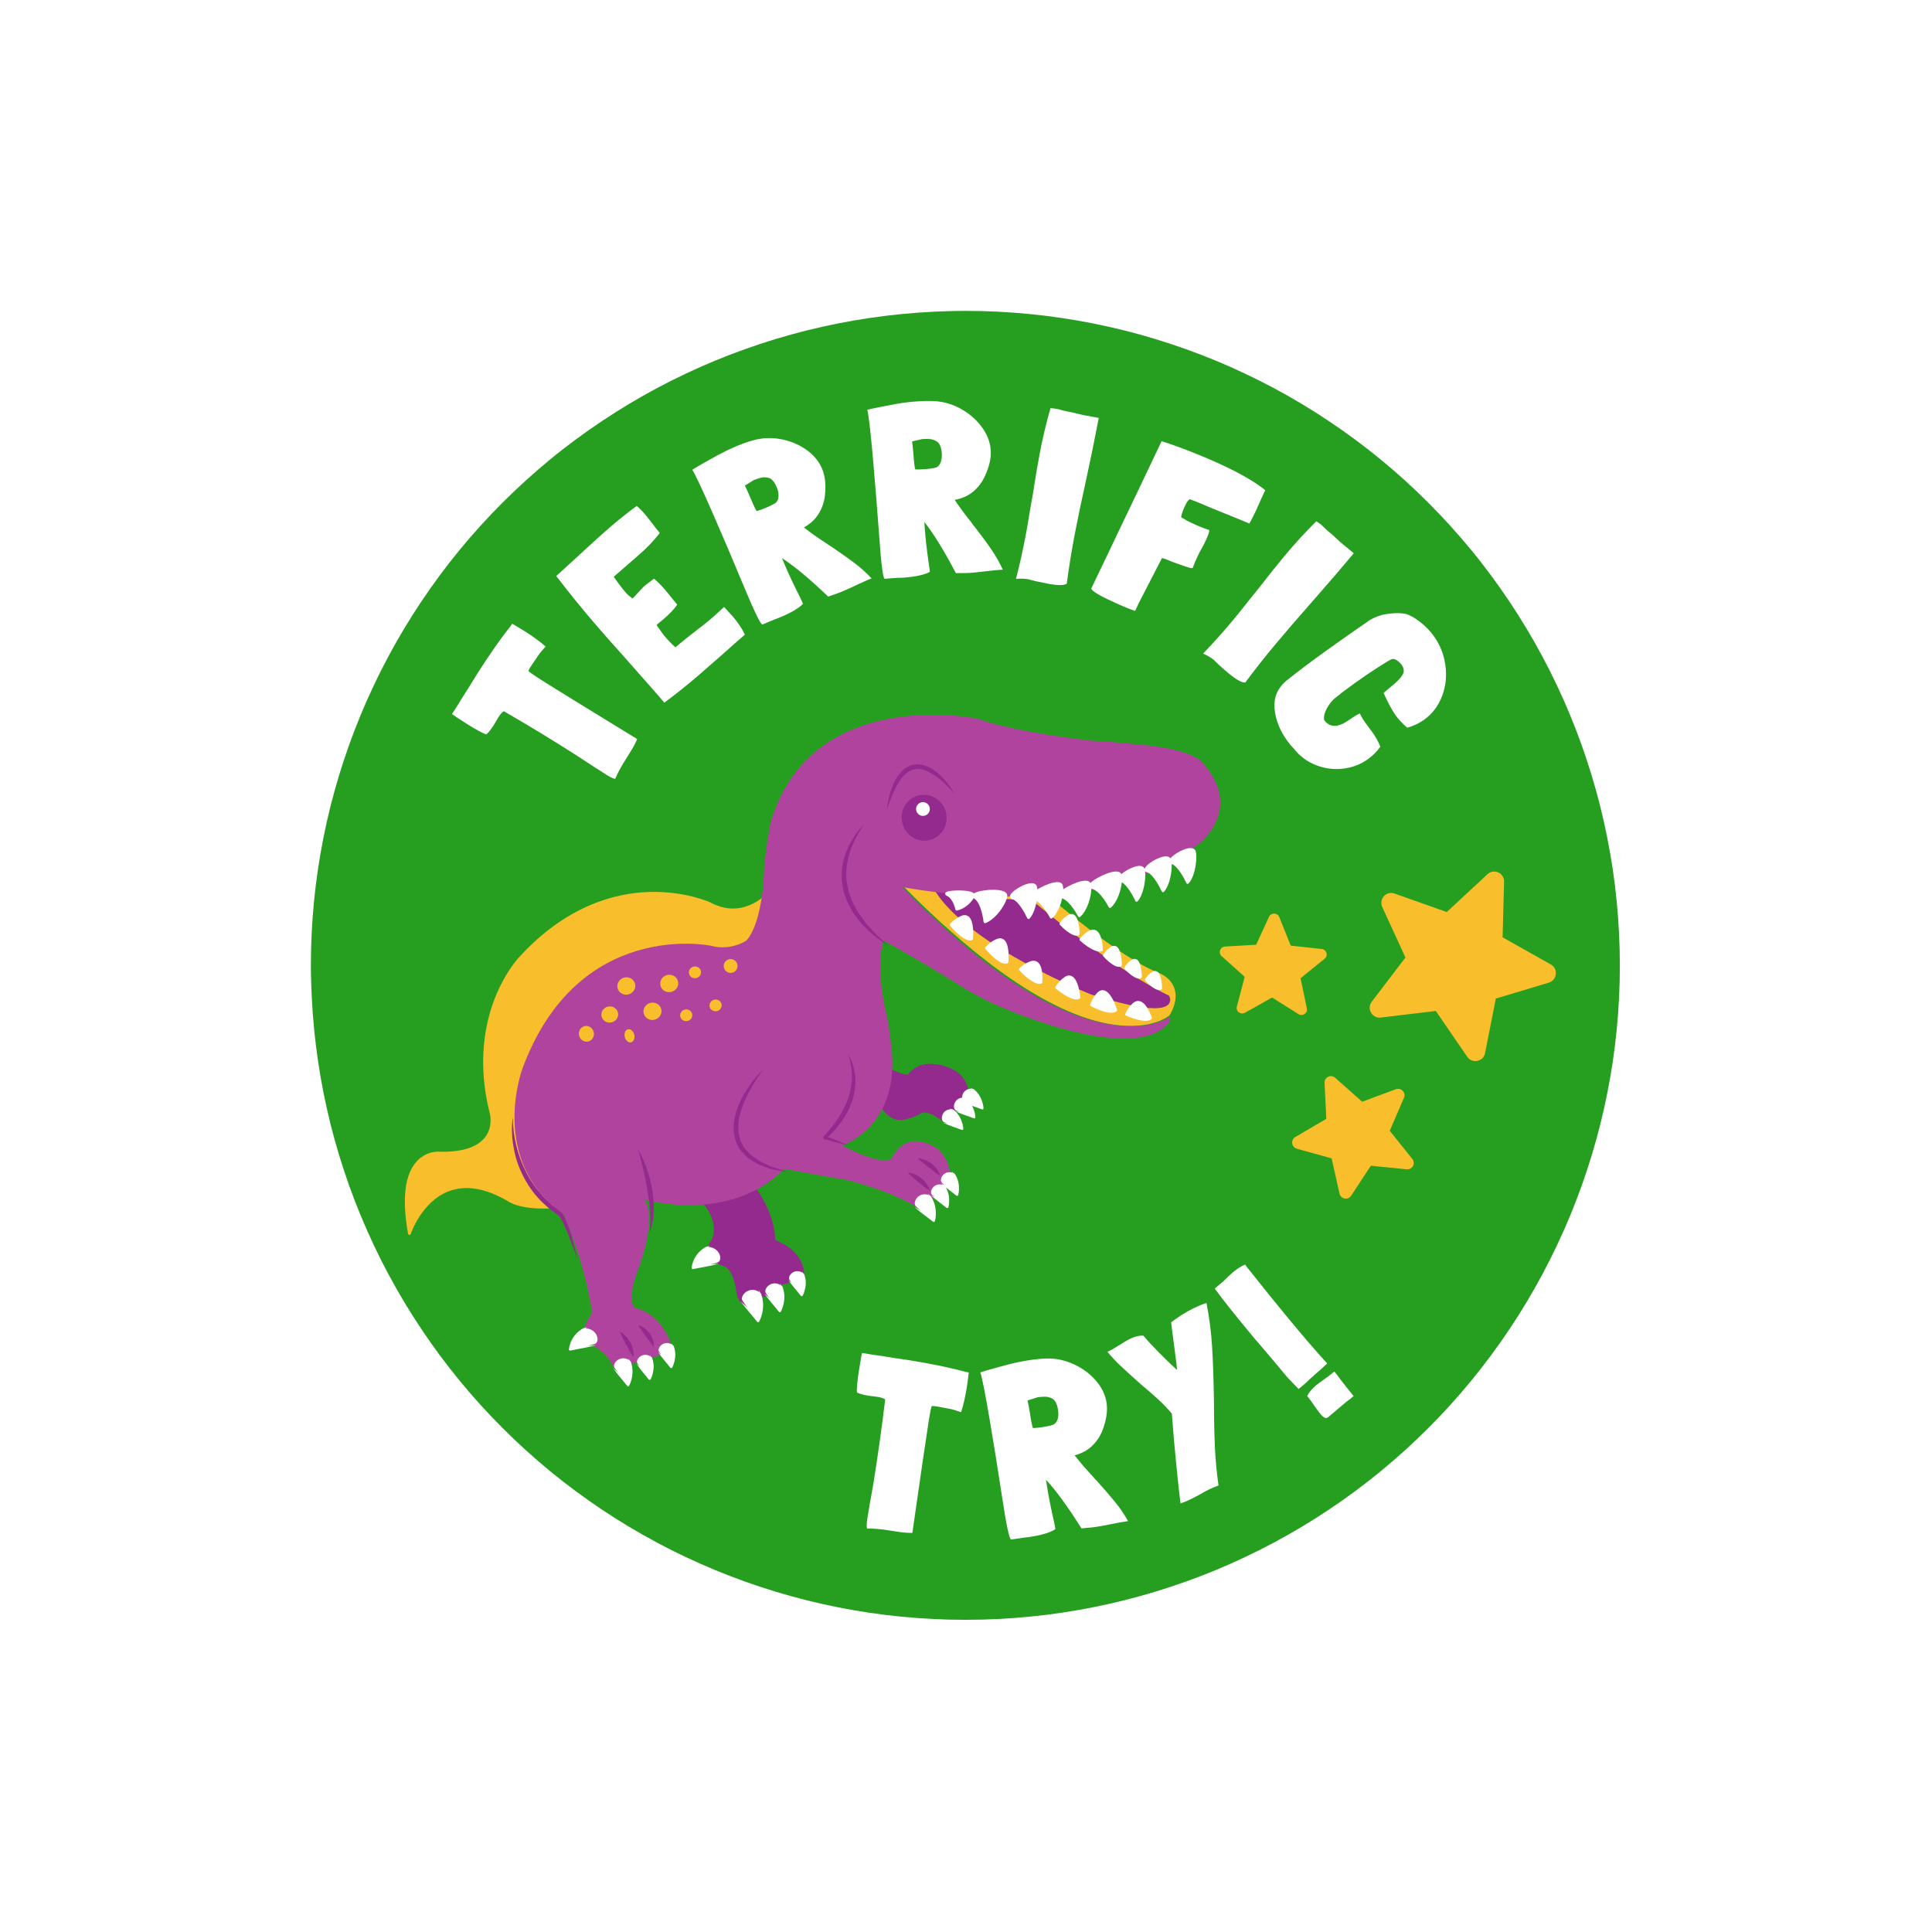 <svg xmlns="http://www.w3.org/2000/svg" xmlns:xlink="http://www.w3.org/1999/xlink" width="400" zoomAndPan="magnify" viewBox="0 0 300 300" height="400" preserveAspectRatio="xMidYMid meet" version="1.0"><defs><clipPath id="972838c22a"><path d="M 48.273 48.273 L 251.523 48.273 L 251.523 251.523 L 48.273 251.523 Z M 48.273 48.273 " clip-rule="nonzero"/></clipPath></defs><rect x="-30" width="360" fill="#ffffff" y="-30" height="360" fill-opacity="1"/><rect x="-30" width="360" fill="#ffffff" y="-30" height="360" fill-opacity="1"/><g clip-path="url(#972838c22a)"><path fill="#269f20" d="M 251.531 149.902 C 251.531 151.566 251.492 153.23 251.41 154.891 C 251.328 156.551 251.207 158.211 251.043 159.867 C 250.883 161.523 250.68 163.172 250.438 164.812 C 250.191 166.461 249.91 168.102 249.582 169.73 C 249.258 171.359 248.895 172.984 248.492 174.594 C 248.086 176.211 247.645 177.809 247.16 179.398 C 246.68 180.992 246.156 182.57 245.594 184.137 C 245.035 185.703 244.434 187.254 243.801 188.793 C 243.164 190.324 242.488 191.848 241.777 193.352 C 241.07 194.855 240.32 196.34 239.539 197.805 C 238.754 199.273 237.938 200.719 237.078 202.148 C 236.227 203.574 235.336 204.98 234.41 206.359 C 233.484 207.746 232.527 209.105 231.539 210.438 C 230.551 211.773 229.527 213.086 228.473 214.371 C 227.418 215.66 226.328 216.918 225.211 218.152 C 224.098 219.383 222.949 220.586 221.77 221.762 C 220.594 222.941 219.387 224.086 218.16 225.203 C 216.926 226.32 215.668 227.402 214.379 228.465 C 213.094 229.523 211.781 230.543 210.449 231.531 C 209.113 232.523 207.754 233.48 206.367 234.402 C 204.988 235.328 203.582 236.215 202.156 237.07 C 200.73 237.922 199.281 238.746 197.812 239.531 C 196.348 240.312 194.863 241.062 193.359 241.77 C 191.855 242.48 190.336 243.16 188.801 243.793 C 187.262 244.43 185.711 245.027 184.145 245.586 C 182.578 246.145 181 246.664 179.406 247.152 C 177.816 247.637 176.215 248.078 174.602 248.484 C 172.988 248.887 171.363 249.25 169.738 249.574 C 168.105 249.898 166.469 250.184 164.82 250.43 C 163.18 250.672 161.527 250.875 159.875 251.035 C 158.219 251.199 156.562 251.32 154.898 251.402 C 153.234 251.484 151.574 251.523 149.91 251.523 C 148.25 251.523 146.586 251.484 144.926 251.402 C 143.266 251.32 141.605 251.199 139.953 251.035 C 138.297 250.875 136.648 250.672 135.004 250.43 C 133.355 250.184 131.715 249.898 130.09 249.574 C 128.457 249.25 126.836 248.887 125.223 248.484 C 123.609 248.078 122.008 247.637 120.418 247.152 C 118.828 246.668 117.246 246.145 115.68 245.586 C 114.113 245.027 112.566 244.426 111.027 243.793 C 109.492 243.156 107.969 242.48 106.465 241.77 C 104.957 241.062 103.477 240.312 102.012 239.531 C 100.543 238.746 99.098 237.926 97.668 237.07 C 96.246 236.219 94.836 235.328 93.453 234.402 C 92.074 233.477 90.711 232.52 89.375 231.531 C 88.039 230.543 86.727 229.52 85.441 228.465 C 84.156 227.406 82.898 226.32 81.668 225.203 C 80.434 224.09 79.23 222.941 78.055 221.762 C 76.879 220.586 75.734 219.379 74.613 218.152 C 73.496 216.918 72.414 215.66 71.355 214.371 C 70.297 213.086 69.277 211.773 68.285 210.438 C 67.297 209.105 66.34 207.746 65.418 206.359 C 64.492 204.98 63.602 203.574 62.746 202.148 C 61.895 200.723 61.07 199.273 60.285 197.805 C 59.504 196.34 58.754 194.855 58.047 193.352 C 57.336 191.848 56.66 190.328 56.027 188.793 C 55.387 187.254 54.793 185.703 54.23 184.137 C 53.672 182.57 53.152 180.992 52.664 179.398 C 52.184 177.809 51.738 176.207 51.332 174.594 C 50.934 172.98 50.566 171.355 50.242 169.73 C 49.918 168.098 49.633 166.461 49.391 164.812 C 49.145 163.172 48.945 161.52 48.781 159.867 C 48.617 158.211 48.496 156.555 48.414 154.891 C 48.336 153.227 48.273 151.566 48.273 149.902 C 48.273 148.242 48.312 146.578 48.395 144.918 C 48.477 143.258 48.598 141.598 48.762 139.941 C 48.922 138.289 49.125 136.641 49.371 134.996 C 49.613 133.348 49.898 131.707 50.223 130.082 C 50.547 128.449 50.91 126.824 51.312 125.215 C 51.719 123.598 52.16 122 52.645 120.41 C 53.129 118.82 53.652 117.238 54.211 115.672 C 54.77 114.105 55.371 112.555 56.004 111.02 C 56.641 109.484 57.316 107.961 58.027 106.457 C 58.738 104.949 59.484 103.469 60.266 102.004 C 61.051 100.535 61.871 99.09 62.727 97.66 C 63.578 96.238 64.473 94.828 65.398 93.445 C 66.32 92.066 67.281 90.703 68.266 89.367 C 69.258 88.031 70.277 86.719 71.336 85.434 C 72.391 84.148 73.473 82.891 74.594 81.66 C 75.711 80.426 76.859 79.223 78.035 78.047 C 79.211 76.871 80.418 75.727 81.648 74.605 C 82.879 73.488 84.141 72.406 85.422 71.348 C 86.703 70.285 88.02 69.27 89.355 68.277 C 90.688 67.289 92.055 66.328 93.434 65.41 C 94.816 64.484 96.223 63.594 97.648 62.738 C 99.074 61.887 100.523 61.062 101.992 60.277 C 103.457 59.496 104.941 58.746 106.445 58.039 C 107.949 57.328 109.469 56.652 111.008 56.016 C 112.543 55.379 114.094 54.785 115.66 54.223 C 117.227 53.664 118.805 53.145 120.398 52.656 C 121.988 52.176 123.59 51.73 125.203 51.324 C 126.816 50.926 128.441 50.559 130.07 50.234 C 131.699 49.91 133.336 49.625 134.984 49.383 C 136.629 49.137 138.277 48.934 139.93 48.773 C 141.586 48.609 143.242 48.488 144.906 48.406 C 146.57 48.328 148.238 48.273 149.902 48.273 C 151.566 48.273 153.23 48.312 154.891 48.395 C 156.551 48.477 158.211 48.598 159.867 48.762 C 161.523 48.922 163.172 49.125 164.812 49.371 C 166.461 49.613 168.102 49.898 169.73 50.223 C 171.359 50.547 172.984 50.91 174.594 51.312 C 176.211 51.719 177.809 52.16 179.398 52.645 C 180.992 53.129 182.57 53.652 184.137 54.211 C 185.703 54.77 187.254 55.371 188.793 56.004 C 190.324 56.641 191.848 57.316 193.352 58.027 C 194.855 58.738 196.34 59.484 197.805 60.266 C 199.273 61.051 200.719 61.871 202.148 62.727 C 203.574 63.578 204.98 64.473 206.359 65.398 C 207.746 66.32 209.105 67.281 210.438 68.266 C 211.773 69.258 213.086 70.277 214.371 71.336 C 215.66 72.391 216.918 73.473 218.152 74.594 C 219.383 75.711 220.586 76.859 221.762 78.035 C 222.941 79.211 224.086 80.418 225.203 81.648 C 226.32 82.879 227.402 84.141 228.465 85.422 C 229.523 86.703 230.543 88.02 231.531 89.355 C 232.523 90.688 233.48 92.055 234.402 93.434 C 235.328 94.816 236.215 96.223 237.07 97.648 C 237.922 99.074 238.746 100.523 239.531 101.992 C 240.312 103.457 241.062 104.941 241.77 106.445 C 242.48 107.945 243.16 109.469 243.793 111.008 C 244.43 112.543 245.027 114.094 245.586 115.66 C 246.145 117.227 246.664 118.805 247.152 120.398 C 247.637 121.988 248.078 123.59 248.484 125.203 C 248.887 126.816 249.25 128.441 249.574 130.07 C 249.898 131.699 250.184 133.336 250.43 134.984 C 250.672 136.629 250.875 138.277 251.035 139.93 C 251.199 141.586 251.32 143.242 251.402 144.906 C 251.484 146.57 251.531 148.238 251.531 149.902 Z M 251.531 149.902 " fill-opacity="1" fill-rule="nonzero"/></g><path fill="#f9be2b" d="M 201.621 157.469 L 197.535 154.895 L 193.32 157.258 C 192.656 157.629 191.859 157.031 192.055 156.305 L 193.277 151.68 L 189.688 148.457 C 189.125 147.949 189.457 147.023 190.215 146.98 L 195.055 146.699 L 197.055 142.359 C 197.367 141.676 198.367 141.699 198.645 142.398 L 200.422 146.836 L 205.242 147.363 C 206 147.449 206.285 148.391 205.695 148.867 L 201.949 151.902 L 202.93 156.582 C 203.086 157.316 202.262 157.875 201.621 157.469 Z M 120.887 136.758 C 120.824 136.766 120.762 136.801 120.73 136.859 C 120.691 136.926 116.516 143.508 110.238 140.098 C 110.203 140.082 106.312 138.324 100.738 138.504 C 95.602 138.672 87.938 140.57 80.59 148.656 C 80.508 148.746 78.445 150.918 76.836 155.012 C 75.359 158.785 74.023 164.965 76.074 172.965 C 76.078 172.984 76.59 174.957 75.324 176.59 C 74.137 178.121 71.832 178.883 68.48 178.844 C 68.395 178.832 66.398 178.574 64.793 180.242 C 62.859 182.254 62.379 186.062 63.363 191.574 C 63.379 191.672 63.461 191.746 63.562 191.754 C 63.566 191.754 63.57 191.754 63.578 191.754 C 63.672 191.754 63.754 191.691 63.781 191.605 C 63.797 191.555 65.465 186.574 69.684 184.977 C 72.328 183.973 75.418 184.496 78.848 186.512 C 78.961 186.598 81.77 188.633 89.918 187.098 C 89.938 187.094 89.961 187.086 89.98 187.078 C 90.316 186.898 123.488 168.828 126.145 150.703 C 126.891 145.609 125.184 140.934 121.062 136.812 C 121.02 136.773 120.953 136.75 120.887 136.758 Z M 215.797 175.586 L 218.008 170.473 C 218.359 169.664 217.562 168.832 216.738 169.137 L 211.52 171.078 L 207.332 167.359 C 206.672 166.77 205.633 167.266 205.68 168.141 L 205.949 173.734 L 201.137 176.551 C 200.379 176.992 200.531 178.137 201.387 178.375 L 206.777 179.871 L 207.996 185.332 C 208.191 186.199 209.32 186.406 209.801 185.676 L 212.863 181.012 L 218.434 181.57 C 219.312 181.66 219.859 180.648 219.305 179.961 Z M 240.812 149.762 L 233.324 145.543 L 233.551 136.914 C 233.59 135.555 231.973 134.82 230.98 135.746 L 224.652 141.621 L 216.539 138.746 C 215.262 138.293 214.066 139.605 214.637 140.844 L 218.238 148.684 L 213.004 155.539 C 212.18 156.625 213.059 158.164 214.402 158.008 L 222.949 156.98 L 227.832 164.098 C 228.602 165.219 230.34 164.859 230.602 163.523 L 232.27 155.059 L 240.5 152.586 C 241.797 152.191 241.992 150.426 240.812 149.762 Z M 180.078 151.133 C 173.723 148.723 162.629 138.996 162.52 138.898 C 162.488 138.871 162.449 138.852 162.402 138.848 C 155.176 137.996 140.762 137.43 140.621 137.426 C 140.527 137.418 140.449 137.477 140.414 137.559 C 140.379 137.637 140.395 137.73 140.457 137.797 C 148.844 146.312 161.117 156.891 171.992 158.953 C 173.328 159.203 174.512 159.305 175.551 159.305 C 179.637 159.305 181.508 157.742 181.602 157.664 C 181.621 157.645 181.637 157.625 181.648 157.605 C 182.547 156.016 182.777 154.598 182.336 153.398 C 181.742 151.773 180.145 151.156 180.078 151.133 Z M 180.078 151.133 " fill-opacity="1" fill-rule="nonzero"/><path fill="#952a8e" d="M 150.477 170.184 C 150.477 170.211 150.473 170.238 150.461 170.266 C 150.379 170.496 150.098 170.863 149.586 170.91 C 149.598 170.996 149.602 171.09 149.582 171.195 C 149.5 171.645 149.074 172.074 148.316 172.477 C 148.43 172.785 148.582 173.375 148.273 173.785 C 148.082 174.047 147.75 174.176 147.293 174.176 C 147.125 174.176 146.941 174.16 146.738 174.125 C 146.375 174.062 146.039 173.844 145.648 173.59 C 145.148 173.262 144.586 172.898 143.848 172.789 C 143.312 172.711 143.227 172.762 142.945 172.93 C 142.609 173.133 142.043 173.469 140.414 173.855 C 139.73 174.02 137.988 174.109 136.551 171.484 C 136.539 171.465 134.656 168.32 137.688 165.879 C 137.75 165.824 137.84 165.816 137.914 165.848 C 138.543 166.145 140.25 166.875 140.945 166.879 C 141.223 166.504 142.352 165.164 144.383 165.188 C 144.43 165.188 150.336 165.125 150.477 170.184 Z M 120.379 192.574 C 120.293 187.246 115.934 182.637 115.887 182.59 C 115.844 182.547 115.781 182.52 115.723 182.523 C 111.668 182.695 108.586 185.656 108.457 185.785 C 108.418 185.824 108.391 185.883 108.391 185.938 C 108.391 185.996 108.418 186.051 108.457 186.094 C 112.113 189.699 110.504 192.512 110.445 192.609 C 109.867 193.359 109.684 194.07 109.906 194.723 C 110.352 196.051 112.328 196.598 112.398 196.613 C 114 197.168 114.348 200.688 114.352 200.715 C 114.43 201.965 115.566 202.637 115.617 202.664 C 115.648 202.684 115.684 202.691 115.727 202.691 C 115.75 202.691 115.773 202.688 115.801 202.68 C 115.859 202.66 115.906 202.609 115.93 202.551 C 116.504 200.992 117.828 201.266 117.848 201.266 C 118.668 201.629 119.289 201.164 119.488 200.891 C 120.879 199.363 122.324 199.277 122.336 199.273 C 122.422 199.27 122.496 199.219 122.527 199.141 C 122.934 198.125 124.629 198.328 124.648 198.332 C 124.707 198.34 124.77 198.32 124.816 198.281 C 124.863 198.238 124.891 198.18 124.891 198.117 C 124.891 194.344 121.188 192.855 120.379 192.574 Z M 181.555 154.66 L 181.523 154.602 L 181.465 154.574 C 172.246 150.137 160.117 139.668 159.996 139.562 L 159.922 139.496 L 159.824 139.512 C 156.215 140.152 145.695 138.352 145.59 138.332 L 145.125 138.25 L 145.387 138.645 C 151.039 147.156 169.25 154.352 169.449 154.43 C 173.949 155.844 177.23 156.555 179.262 156.555 C 180.391 156.555 181.133 156.336 181.484 155.898 C 181.938 155.348 181.57 154.688 181.555 154.66 Z M 181.555 154.66 " fill-opacity="1" fill-rule="nonzero"/><path fill="#b0439d" d="M 104.301 209.031 C 104.301 209.031 103.113 204.219 98.672 203.098 C 98.672 203.098 97.219 202.559 98.793 197.895 C 98.793 197.895 102.234 189.668 100.082 186.27 C 100.082 186.27 113.266 190.141 121.797 181.496 C 121.797 181.496 128.148 182.691 131.402 183.195 C 131.402 183.195 139.098 185.078 142.777 187.773 C 142.777 187.773 143.902 187.188 145.801 185.031 C 146.34 184.402 147.52 182.188 147.52 182.188 C 147.52 182.188 147.266 177.527 142.23 177.203 C 142.23 177.203 139.914 176.973 138.539 179.738 C 138.539 179.738 137.816 181.523 130.777 177.863 C 130.777 177.863 139.215 175.184 138.531 163.863 C 138.531 163.863 138.199 159.793 137.605 157.293 C 137.605 157.293 135.848 150.504 137.188 146.023 C 137.188 146.023 146.223 151.109 149.941 153.602 C 149.941 153.602 153.609 155.656 154.684 156.043 C 154.684 156.043 176.289 165.836 181.668 158.605 C 181.668 158.605 181.938 157.453 181.215 158.121 C 181.215 158.121 168.125 166.852 140.148 137.746 C 140.148 137.746 170.859 143.969 186.43 130.793 C 186.43 130.793 193.172 125.363 186.605 118.32 C 186.605 118.32 185.152 116.32 176.961 115.617 C 176.961 115.617 172.07 115.113 169.539 115.023 C 169.539 115.023 157.43 113.684 151.789 111.594 C 151.789 111.594 126.043 106.219 119.652 127.691 C 119.652 127.691 118.934 131.375 118.652 134.766 C 118.652 134.766 118.617 142.859 115.938 146.016 C 115.938 146.016 113.594 147.719 110.355 146.852 C 110.355 146.852 89.758 142.547 81.121 165.945 C 81.121 165.945 75.746 180.23 87.477 188.531 C 87.477 188.531 90.504 194.781 91.965 203.852 C 91.965 203.852 89.527 207.191 90.973 208.32 C 90.973 208.32 94.676 209.953 95.215 212.434 C 95.215 212.438 103.691 210.789 104.301 209.031 M 104.301 209.031 C 104.301 209.031 103.113 204.219 98.672 203.098 C 98.672 203.098 97.219 202.559 98.793 197.895 C 98.793 197.895 102.234 189.668 100.082 186.27 C 100.082 186.27 113.266 190.141 121.797 181.496 C 121.797 181.496 128.148 182.691 131.402 183.195 C 131.402 183.195 139.098 185.078 142.777 187.773 C 142.777 187.773 143.902 187.188 145.801 185.031 C 146.34 184.402 147.52 182.188 147.52 182.188 C 147.52 182.188 147.266 177.527 142.23 177.203 C 142.23 177.203 139.914 176.973 138.539 179.738 C 138.539 179.738 137.816 181.523 130.777 177.863 C 130.777 177.863 139.215 175.184 138.531 163.863 C 138.531 163.863 138.199 159.793 137.605 157.293 C 137.605 157.293 135.848 150.504 137.188 146.023 C 137.188 146.023 146.223 151.109 149.941 153.602 C 149.941 153.602 153.609 155.656 154.684 156.043 C 154.684 156.043 176.289 165.836 181.668 158.605 C 181.668 158.605 181.938 157.453 181.215 158.121 C 181.215 158.121 168.125 166.852 140.148 137.746 C 140.148 137.746 170.859 143.969 186.43 130.793 C 186.43 130.793 193.172 125.363 186.605 118.32 C 186.605 118.32 185.152 116.32 176.961 115.617 C 176.961 115.617 172.07 115.113 169.539 115.023 C 169.539 115.023 157.43 113.684 151.789 111.594 C 151.789 111.594 126.043 106.219 119.652 127.691 C 119.652 127.691 118.934 131.375 118.652 134.766 C 118.652 134.766 118.617 142.859 115.938 146.016 C 115.938 146.016 113.594 147.719 110.355 146.852 C 110.355 146.852 89.758 142.547 81.121 165.945 C 81.121 165.945 75.746 180.23 87.477 188.531 C 87.477 188.531 90.504 194.781 91.965 203.852 C 91.965 203.852 89.527 207.191 90.973 208.32 C 90.973 208.32 94.676 209.953 95.215 212.434 C 95.215 212.438 103.691 210.789 104.301 209.031 Z M 104.301 209.031 " fill-opacity="1" fill-rule="nonzero"/><path fill="#952a8e" d="M 101.305 184.797 C 101.375 185.625 101.512 186.449 101.52 187.234 C 101.52 187.621 101.5 188 101.48 188.355 C 101.453 188.715 101.477 189.051 101.406 189.355 C 101.156 190.59 100.93 191.375 100.93 191.375 C 100.93 191.375 100.918 190.531 100.977 189.332 C 100.992 188.727 100.867 188.02 100.855 187.266 C 100.82 186.516 100.648 185.719 100.551 184.918 C 100.41 184.125 100.273 183.328 100.105 182.586 C 99.91 181.852 99.809 181.145 99.629 180.562 C 99.324 179.367 99.125 178.57 99.125 178.57 C 99.125 178.57 99.574 179.273 100.035 180.426 C 100.547 181.562 100.984 183.168 101.305 184.797 Z M 118.07 198.801 C 117.914 198.559 117.758 198.32 117.605 198.094 C 117.438 197.879 117.227 197.719 117.078 197.57 C 116.758 197.273 116.473 197.168 116.473 197.168 C 116.449 197.207 116.934 198.227 117.398 199.164 C 117.539 199.395 117.719 199.605 117.793 199.84 C 117.887 200.07 118.031 200.266 118.129 200.449 C 118.352 200.797 118.562 201.031 118.562 201.031 C 118.562 201.031 118.59 200.746 118.539 200.312 C 118.484 199.883 118.371 199.297 118.07 198.801 Z M 119.176 180.875 C 118.73 180.645 118.215 180.449 117.734 180.164 C 117.293 179.809 116.777 179.492 116.328 179.09 C 115.969 178.609 115.434 178.227 115.234 177.617 C 114.906 177.078 114.793 176.449 114.688 175.824 C 114.656 175.191 114.59 174.539 114.734 173.91 C 114.82 173.273 115 172.664 115.211 172.07 C 115.621 170.902 116.117 169.836 116.637 168.965 C 117.625 167.203 118.461 166.113 118.461 166.113 C 118.461 166.113 117.441 167.039 116.27 168.738 C 115.699 169.59 115.051 170.625 114.594 171.848 C 114.359 172.457 114.156 173.102 114.047 173.797 C 113.875 174.465 113.91 175.203 113.941 175.914 C 114.07 176.633 114.223 177.34 114.613 177.949 C 114.871 178.633 115.465 179.059 115.887 179.582 C 116.391 180.016 116.969 180.316 117.469 180.645 C 118.008 180.914 118.547 181.074 119.027 181.273 C 119.98 181.707 120.871 181.688 121.445 181.852 C 122.035 181.953 122.371 182.008 122.371 182.008 C 122.371 182.008 122.047 181.898 121.48 181.707 C 120.922 181.484 120.07 181.352 119.176 180.875 Z M 121.48 196.715 C 121.324 196.469 121.168 196.23 121.02 196.004 C 120.848 195.793 120.637 195.629 120.484 195.48 C 120.168 195.188 119.883 195.078 119.883 195.078 C 119.859 195.125 120.34 196.137 120.812 197.078 C 120.949 197.309 121.129 197.52 121.203 197.762 C 121.297 197.988 121.445 198.184 121.543 198.359 C 121.766 198.715 121.977 198.949 121.977 198.949 C 121.977 198.949 122.004 198.66 121.953 198.227 C 121.898 197.793 121.781 197.207 121.48 196.715 Z M 88.098 190.039 C 87.973 189.738 87.906 189.441 87.73 189.148 L 87.496 188.707 C 87.438 188.582 87.355 188.395 87.066 188.211 L 87.141 188.242 C 86.586 187.793 85.984 187.391 85.469 186.898 C 84.953 186.406 84.426 185.926 83.984 185.363 C 83.039 184.297 82.238 183.105 81.609 181.824 C 80.336 179.27 79.652 176.406 79.625 173.488 C 79.422 174.938 79.461 176.43 79.703 177.883 C 79.934 179.336 80.348 180.777 80.996 182.121 C 81.289 182.809 81.691 183.434 82.066 184.078 C 82.496 184.68 82.895 185.32 83.418 185.855 C 83.891 186.434 84.457 186.926 85.008 187.422 C 85.555 187.926 86.188 188.324 86.773 188.781 L 86.84 188.82 C 86.836 188.859 86.82 188.836 86.855 188.875 L 86.969 189.062 L 87.199 189.438 C 87.359 189.668 87.453 189.98 87.594 190.258 C 87.836 190.82 88.121 191.367 88.328 191.957 C 88.758 193.117 89.199 194.281 89.676 195.441 C 89.379 194.227 89.055 193.02 88.723 191.816 C 88.559 191.215 88.305 190.629 88.098 190.039 Z M 100.887 207.051 C 100.527 206.633 100.125 206.25 99.754 206.051 C 99.398 205.84 99.109 205.781 99.109 205.781 C 99.109 205.781 99.254 206.035 99.469 206.363 C 99.684 206.703 99.992 207.098 100.281 207.504 C 100.602 207.891 100.859 208.297 101.094 208.609 C 101.27 208.93 101.465 209.168 101.465 209.168 C 101.465 209.168 101.516 208.902 101.496 208.457 C 101.441 208.035 101.199 207.512 100.887 207.051 Z M 97.887 208.441 C 97.73 208.203 97.574 207.961 97.422 207.742 C 97.254 207.516 97.043 207.363 96.895 207.215 C 96.574 206.922 96.289 206.812 96.289 206.812 C 96.266 206.855 96.746 207.875 97.215 208.812 C 97.355 209.039 97.527 209.254 97.609 209.492 C 97.703 209.727 97.848 209.922 97.945 210.102 C 98.168 210.453 98.383 210.684 98.383 210.684 C 98.383 210.684 98.414 210.398 98.355 209.965 C 98.305 209.527 98.184 208.941 97.887 208.441 Z M 147.449 171.191 C 147.258 171.059 147.062 170.938 146.883 170.824 C 146.688 170.719 146.473 170.688 146.316 170.633 C 145.98 170.531 145.734 170.578 145.734 170.578 C 145.73 170.625 146.359 171.266 146.977 171.781 C 147.348 171.988 147.613 172.293 147.914 172.453 C 148.191 172.625 148.441 172.711 148.441 172.711 C 148.441 172.711 148.398 172.48 148.238 172.168 C 148.086 171.855 147.82 171.453 147.449 171.191 Z M 144.672 180.695 C 144.422 180.535 144.18 180.379 143.945 180.227 C 143.699 180.105 143.434 180.047 143.23 179.973 C 142.812 179.836 142.508 179.859 142.508 179.859 C 142.5 179.91 143.395 180.621 144.207 181.301 C 144.434 181.449 144.684 181.566 144.848 181.758 C 145.023 181.934 145.234 182.059 145.395 182.188 C 145.742 182.426 146.031 182.562 146.031 182.562 C 146.031 182.562 145.945 182.285 145.719 181.902 C 145.5 181.523 145.16 181.02 144.672 180.695 Z M 148.871 170.223 C 148.719 169.91 148.453 169.512 148.086 169.242 C 147.891 169.121 147.699 168.992 147.52 168.875 C 147.324 168.777 147.113 168.742 146.957 168.68 C 146.625 168.59 146.375 168.625 146.375 168.625 C 146.371 168.672 146.996 169.316 147.617 169.84 C 147.984 170.047 148.254 170.348 148.555 170.504 C 148.836 170.68 149.082 170.773 149.082 170.773 C 149.082 170.773 149.035 170.535 148.871 170.223 Z M 143.09 182.988 C 142.852 182.82 142.613 182.66 142.391 182.504 C 142.156 182.367 141.898 182.301 141.699 182.219 C 141.289 182.066 140.984 182.074 140.984 182.074 C 140.977 182.129 141.812 182.883 142.609 183.57 C 142.824 183.73 143.066 183.859 143.234 184.051 C 143.41 184.227 143.617 184.352 143.773 184.484 C 144.117 184.727 144.402 184.859 144.402 184.859 C 144.402 184.859 144.316 184.582 144.098 184.207 C 143.883 183.828 143.555 183.332 143.09 182.988 Z M 131.652 163.68 C 132.109 164.797 132.281 165.988 132.289 167.156 C 132.293 167.738 132.23 168.32 132.121 168.887 C 132.047 169.469 131.867 170.023 131.699 170.578 C 131.492 171.125 131.281 171.664 130.988 172.172 C 130.758 172.711 130.422 173.191 130.121 173.695 C 129.477 174.676 128.695 175.566 127.918 176.457 L 127.902 176.48 C 127.809 176.586 127.824 176.75 127.926 176.836 C 127.949 176.859 127.988 176.879 128.02 176.891 C 129.234 177.242 130.461 177.562 131.707 177.844 C 130.672 177.383 129.617 176.961 128.551 176.555 C 128.895 176.223 129.246 175.891 129.578 175.539 C 129.949 175.059 130.359 174.594 130.711 174.094 C 131.039 173.574 131.414 173.086 131.668 172.516 C 131.961 171.965 132.168 171.379 132.371 170.797 C 132.734 169.609 132.914 168.359 132.793 167.133 C 132.684 165.906 132.32 164.691 131.652 163.68 Z M 135.484 144.496 C 135.141 144.117 134.773 143.707 134.383 143.266 C 134.047 142.793 133.691 142.293 133.328 141.777 C 132.934 141.273 132.711 140.652 132.387 140.082 C 132.094 139.488 131.945 138.836 131.719 138.211 C 131.637 137.559 131.395 136.91 131.43 136.25 C 131.379 135.598 131.418 134.953 131.504 134.336 C 131.691 133.098 132.008 131.949 132.461 131.027 C 132.871 130.094 133.297 129.348 133.637 128.852 C 133.965 128.348 134.188 128.074 134.188 128.074 C 134.188 128.074 133.09 128.977 132.07 130.836 C 131.805 131.289 131.586 131.816 131.355 132.387 C 131.16 132.957 130.945 133.574 130.855 134.234 C 130.742 134.895 130.684 135.582 130.719 136.281 C 130.672 136.992 130.902 137.688 130.98 138.402 C 131.23 139.066 131.414 139.766 131.742 140.383 C 132.094 140.98 132.359 141.633 132.777 142.148 C 133.172 142.676 133.559 143.184 133.965 143.633 C 134.398 144.047 134.809 144.441 135.191 144.805 C 135.922 145.555 136.723 145.961 137.184 146.348 C 137.68 146.695 137.965 146.891 137.965 146.891 C 137.965 146.891 137.715 146.652 137.277 146.234 C 136.848 145.801 136.152 145.281 135.484 144.496 Z M 143.543 130.551 C 143.797 130.551 144.062 130.523 144.324 130.461 C 145.211 130.25 145.969 129.703 146.457 128.914 C 146.961 128.098 147.113 127.125 146.891 126.18 C 146.434 124.266 144.543 123.062 142.672 123.504 C 141.781 123.715 141.023 124.262 140.539 125.047 C 140.035 125.863 139.883 126.84 140.105 127.785 C 140.496 129.43 141.949 130.551 143.543 130.551 Z M 140.68 120.125 C 140.828 119.938 141.035 119.848 141.234 119.754 C 141.434 119.664 141.609 119.5 141.836 119.504 C 142.051 119.473 142.262 119.391 142.48 119.395 L 143.145 119.457 C 143.574 119.598 144.016 119.715 144.395 119.965 C 145.184 120.387 145.871 120.922 146.418 121.426 C 147.523 122.422 148.184 123.203 148.184 123.203 C 148.184 123.203 147.727 122.289 146.719 121.129 C 146.203 120.562 145.582 119.895 144.719 119.395 C 144.309 119.113 143.812 118.941 143.305 118.77 L 142.48 118.664 C 142.199 118.652 141.918 118.734 141.641 118.773 C 141.344 118.797 141.121 118.988 140.867 119.113 C 140.625 119.25 140.379 119.383 140.211 119.594 C 139.832 119.977 139.461 120.344 139.242 120.781 C 138.668 121.602 138.473 122.496 138.191 123.207 C 137.965 123.934 137.898 124.574 137.797 125.004 C 137.719 125.434 137.676 125.688 137.676 125.688 C 137.676 125.688 138.043 124.75 138.59 123.348 C 138.75 123.012 138.926 122.648 139.109 122.27 C 139.27 121.871 139.559 121.535 139.785 121.152 C 140.008 120.738 140.348 120.441 140.68 120.125 Z M 140.68 120.125 " fill-opacity="1" fill-rule="nonzero"/><path fill="#ffffff" d="M 111.395 196.047 C 111.129 196.125 110.73 196.23 110.297 196.344 C 110.734 196.297 111.176 196.25 111.617 196.23 C 110.297 196.605 108.949 196.785 107.613 197.066 L 107.547 197.07 C 107.449 197.055 107.383 196.965 107.398 196.867 C 107.496 195.941 107.934 195.059 108.578 194.402 C 108.613 194.371 108.641 194.344 108.672 194.316 C 108.691 194.293 108.719 194.27 108.738 194.25 C 109.184 193.836 109.59 193.629 109.625 193.613 C 109.668 193.594 109.715 193.594 109.762 193.594 C 109.766 193.594 109.766 193.594 109.77 193.594 C 109.93 193.523 110.102 193.465 110.277 193.426 C 110.16 193.484 110.055 193.547 109.949 193.609 C 111.09 193.688 111.723 194.422 111.824 195.121 C 111.895 195.582 111.719 195.953 111.395 196.047 Z M 92.77 207.762 C 92.668 207.059 92.031 206.32 90.891 206.246 C 91 206.184 91.105 206.117 91.223 206.059 C 91.047 206.102 90.875 206.16 90.711 206.23 C 90.664 206.23 90.617 206.23 90.574 206.25 C 90.539 206.266 90.145 206.465 89.707 206.871 C 88.961 207.539 88.453 208.5 88.344 209.512 C 88.324 209.602 88.395 209.695 88.496 209.715 L 88.559 209.715 C 89.895 209.43 91.246 209.246 92.562 208.871 C 92.117 208.895 91.68 208.938 91.242 208.988 C 91.676 208.871 92.074 208.762 92.336 208.688 C 92.66 208.598 92.84 208.223 92.77 207.762 Z M 150.945 171.715 C 151.457 171.895 151.969 172.066 152.477 172.262 C 152.57 172.297 152.676 172.25 152.711 172.156 C 152.715 172.133 152.719 172.098 152.719 172.074 C 152.691 171.688 152.602 171.305 152.469 170.934 C 152.09 169.77 151.219 169.141 151.172 169.109 C 151.145 169.086 151.113 169.074 151.078 169.07 C 151.035 169.066 151 169.066 150.957 169.062 C 150.859 169.008 150.762 168.949 150.656 168.91 C 150.723 168.953 150.781 169.008 150.836 169.059 C 150.035 169.047 149.586 169.562 149.445 170.051 C 149.418 170.133 149.406 170.215 149.398 170.297 C 149.398 170.297 149.398 170.297 149.395 170.297 C 149.395 170.297 149.395 170.297 149.398 170.297 C 149.395 170.348 149.391 170.398 149.395 170.445 C 148.715 170.508 148.32 170.98 148.188 171.426 C 148.051 171.875 148.164 172.297 148.457 172.43 C 148.598 172.492 148.777 172.574 148.984 172.668 C 148.77 172.617 148.551 172.57 148.328 172.535 C 149.266 173.004 150.254 173.277 151.219 173.648 C 151.309 173.68 151.414 173.641 151.449 173.543 C 151.461 173.52 151.461 173.488 151.461 173.457 C 151.434 173.082 151.348 172.703 151.219 172.344 C 151.137 172.109 151.047 171.902 150.945 171.715 Z M 148.754 185.633 C 148.773 185.609 148.785 185.586 148.793 185.559 C 148.891 185.168 148.926 184.758 148.906 184.348 C 148.891 183.145 148.281 182.301 148.246 182.258 C 148.227 182.23 148.199 182.207 148.168 182.191 C 148.129 182.172 148.094 182.164 148.051 182.148 C 147.977 182.066 147.902 181.98 147.816 181.906 C 147.863 181.973 147.898 182.039 147.938 182.102 C 147.184 181.848 146.598 182.191 146.316 182.609 C 146.051 182.996 146.027 183.43 146.262 183.648 C 146.371 183.75 146.527 183.891 146.695 184.043 C 146.574 183.969 146.453 183.906 146.328 183.836 C 146.316 183.824 146.305 183.812 146.289 183.801 C 146.293 183.809 146.297 183.816 146.309 183.824 C 146.238 183.789 146.172 183.742 146.102 183.711 C 146.199 183.809 146.305 183.895 146.41 183.984 C 146.41 183.988 146.414 183.988 146.414 183.996 C 145.656 183.738 145.074 184.086 144.785 184.5 C 144.52 184.887 144.496 185.324 144.727 185.539 C 144.836 185.641 144.988 185.777 145.16 185.926 C 144.969 185.812 144.773 185.703 144.574 185.602 C 145.32 186.328 146.18 186.898 146.98 187.551 C 147.059 187.609 147.168 187.602 147.23 187.52 C 147.25 187.496 147.266 187.473 147.27 187.445 C 147.359 187.074 147.395 186.688 147.383 186.301 C 147.391 185.418 147.07 184.727 146.871 184.379 C 147.406 184.812 147.969 185.215 148.504 185.652 C 148.578 185.723 148.691 185.711 148.754 185.633 Z M 124.801 197.754 C 124.766 197.723 124.727 197.703 124.691 197.68 C 124.633 197.582 124.582 197.484 124.516 197.395 C 124.547 197.469 124.566 197.543 124.594 197.613 C 123.918 197.195 123.266 197.402 122.895 197.75 C 122.543 198.07 122.426 198.48 122.609 198.746 C 122.695 198.867 122.809 199.035 122.938 199.219 C 122.777 199.062 122.613 198.914 122.441 198.77 C 123.004 199.648 123.715 200.395 124.348 201.211 C 124.402 201.289 124.516 201.305 124.598 201.242 C 124.617 201.227 124.637 201.199 124.652 201.176 C 124.82 200.836 124.941 200.465 125.02 200.086 C 125.309 198.887 124.887 197.895 124.863 197.844 C 124.848 197.801 124.828 197.773 124.801 197.754 Z M 104.543 208.918 C 104.508 208.887 104.469 208.867 104.43 208.84 C 104.375 208.746 104.324 208.648 104.258 208.559 C 104.285 208.629 104.305 208.703 104.328 208.77 C 103.656 208.355 103.012 208.562 102.637 208.902 C 102.293 209.215 102.172 209.637 102.348 209.898 C 102.434 210.027 102.555 210.195 102.688 210.383 C 102.523 210.223 102.355 210.07 102.18 209.926 C 102.738 210.805 103.449 211.551 104.082 212.363 C 104.145 212.449 104.254 212.461 104.34 212.395 C 104.359 212.379 104.379 212.352 104.391 212.332 C 104.57 211.977 104.691 211.594 104.77 211.199 C 105.035 210.016 104.625 209.047 104.605 209 C 104.594 208.969 104.574 208.941 104.543 208.918 Z M 101.191 210.75 C 101.156 210.723 101.121 210.703 101.082 210.68 C 101.031 210.586 100.977 210.488 100.91 210.398 C 100.938 210.469 100.957 210.539 100.98 210.609 C 100.305 210.191 99.66 210.398 99.285 210.738 C 98.938 211.059 98.816 211.469 98.996 211.738 C 99.082 211.859 99.195 212.027 99.324 212.207 C 99.164 212.055 99 211.906 98.832 211.758 C 99.391 212.637 100.102 213.387 100.734 214.203 C 100.789 214.277 100.906 214.297 100.984 214.234 C 101.008 214.219 101.023 214.195 101.035 214.168 C 101.211 213.816 101.34 213.43 101.41 213.035 C 101.68 211.852 101.266 210.883 101.246 210.828 C 101.242 210.801 101.223 210.773 101.191 210.75 Z M 97.871 211.328 C 97.848 211.309 97.82 211.297 97.797 211.277 C 97.727 211.148 97.656 211.02 97.574 210.902 C 97.613 211 97.645 211.098 97.68 211.195 C 96.906 210.699 96.168 210.93 95.746 211.316 C 95.363 211.668 95.234 212.121 95.434 212.406 C 95.555 212.586 95.738 212.848 95.938 213.129 C 95.707 212.898 95.465 212.672 95.219 212.453 C 95.871 213.434 96.672 214.281 97.391 215.199 C 97.457 215.281 97.566 215.293 97.645 215.234 C 97.668 215.219 97.688 215.191 97.695 215.168 C 97.961 214.652 98.129 214.07 98.188 213.484 C 98.328 212.344 97.957 211.461 97.934 211.41 C 97.922 211.383 97.898 211.352 97.871 211.328 Z M 121.438 199.703 C 121.41 199.684 121.391 199.676 121.367 199.66 C 121.293 199.523 121.223 199.387 121.133 199.262 C 121.176 199.363 121.211 199.469 121.246 199.574 C 120.449 199.055 119.688 199.293 119.254 199.691 C 118.867 200.051 118.73 200.52 118.93 200.809 C 119.066 201.008 119.27 201.301 119.496 201.621 C 119.238 201.359 118.977 201.102 118.695 200.855 C 119.379 201.863 120.203 202.746 120.949 203.691 C 121.012 203.766 121.125 203.785 121.203 203.723 C 121.23 203.711 121.246 203.684 121.258 203.656 C 121.535 203.113 121.707 202.508 121.77 201.891 C 121.902 200.73 121.523 199.836 121.496 199.781 C 121.484 199.754 121.465 199.727 121.438 199.703 Z M 118.492 202.504 C 118.488 202.434 118.484 202.359 118.48 202.285 C 118.418 201.465 118.176 200.902 118.156 200.855 C 118.145 200.824 118.121 200.801 118.098 200.777 C 118.086 200.77 118.074 200.762 118.062 200.75 C 117.98 200.578 117.883 200.41 117.773 200.25 C 117.828 200.379 117.871 200.508 117.918 200.641 C 117.023 200.031 116.156 200.305 115.668 200.754 C 115.238 201.148 115.086 201.668 115.301 201.988 C 115.488 202.262 115.777 202.68 116.094 203.121 C 115.746 202.758 115.395 202.398 115.016 202.062 C 115.805 203.188 116.73 204.184 117.578 205.25 C 117.641 205.328 117.75 205.344 117.832 205.281 C 117.852 205.266 117.871 205.242 117.883 205.219 C 118.305 204.398 118.523 203.449 118.488 202.523 C 118.492 202.516 118.492 202.512 118.492 202.504 Z M 144.887 189.711 C 144.965 189.77 145.078 189.762 145.137 189.68 C 145.156 189.656 145.172 189.629 145.176 189.602 C 145.328 188.988 145.359 188.336 145.273 187.703 C 145.254 187.566 145.23 187.438 145.203 187.309 C 145.195 187.281 145.191 187.258 145.184 187.23 C 144.973 186.336 144.551 185.758 144.52 185.719 C 144.5 185.691 144.473 185.672 144.445 185.652 C 144.422 185.641 144.402 185.637 144.383 185.629 C 144.277 185.504 144.168 185.387 144.047 185.277 C 144.117 185.375 144.176 185.477 144.242 185.574 C 143.332 185.227 142.625 185.637 142.289 186.137 C 141.988 186.578 141.961 187.07 142.223 187.309 C 142.41 187.484 142.691 187.734 143 188.008 C 142.676 187.801 142.348 187.598 142.004 187.414 C 142.906 188.266 143.922 188.945 144.887 189.711 Z M 149.574 175.34 C 149.578 175.316 149.582 175.285 149.582 175.258 C 149.555 174.859 149.457 174.461 149.312 174.078 C 148.93 172.938 148.082 172.324 148.035 172.293 C 148.008 172.273 147.977 172.262 147.941 172.258 C 147.898 172.254 147.863 172.254 147.82 172.25 C 147.723 172.191 147.625 172.137 147.52 172.094 C 147.582 172.141 147.637 172.191 147.699 172.246 C 146.898 172.234 146.449 172.742 146.309 173.23 C 146.176 173.676 146.289 174.098 146.578 174.23 C 146.719 174.293 146.902 174.375 147.113 174.469 C 146.895 174.422 146.672 174.375 146.449 174.34 C 147.387 174.797 148.379 175.078 149.344 175.445 C 149.434 175.484 149.535 175.434 149.574 175.34 Z M 157.203 139.629 C 158.105 139.855 159.176 141.836 159.512 142.578 C 159.543 142.641 159.602 142.691 159.676 142.703 C 159.688 142.703 159.699 142.707 159.711 142.707 C 159.773 142.707 159.828 142.684 159.871 142.637 C 160.434 142.027 160.797 140.949 160.973 139.918 C 162.07 140.633 163.031 142.496 163.043 142.516 C 163.078 142.578 163.129 142.617 163.199 142.629 C 163.211 142.633 163.227 142.633 163.238 142.633 C 163.293 142.633 163.344 142.613 163.383 142.582 C 164.164 141.883 164.684 140.625 164.93 139.492 C 166.184 139.926 167.391 142.273 167.402 142.297 C 167.43 142.359 167.488 142.398 167.559 142.41 C 167.57 142.414 167.586 142.414 167.598 142.414 C 167.652 142.414 167.699 142.395 167.738 142.363 C 168.848 141.375 169.434 139.289 169.461 138.004 C 169.469 138.004 169.477 138.008 169.484 138.008 C 170.82 138.23 172.156 140.844 172.168 140.867 C 172.199 140.93 172.254 140.969 172.32 140.98 C 172.336 140.984 172.352 140.984 172.363 140.984 C 172.414 140.984 172.465 140.965 172.504 140.934 C 173.488 140.059 174.059 138.293 174.191 137.008 C 175.035 137.434 175.98 139.195 176.293 139.891 C 176.32 139.957 176.379 140.004 176.453 140.016 C 176.465 140.016 176.477 140.02 176.484 140.02 C 176.547 140.02 176.605 139.996 176.645 139.953 C 177.598 138.902 177.965 136.426 177.805 135.273 C 177.863 135.344 177.949 135.418 178.109 135.457 C 178.996 135.688 180.059 137.668 180.391 138.41 C 180.418 138.473 180.48 138.523 180.551 138.535 C 180.566 138.535 180.578 138.539 180.586 138.539 C 180.645 138.539 180.703 138.516 180.742 138.469 C 181.609 137.527 181.988 135.426 181.941 134.172 C 182.824 134.414 183.879 136.379 184.215 137.117 C 184.242 137.184 184.301 137.23 184.375 137.246 C 184.387 137.246 184.398 137.25 184.406 137.25 C 184.469 137.25 184.527 137.223 184.566 137.18 C 185.715 135.93 186.012 132.605 185.574 131.988 C 185.395 131.742 184.977 131.52 183.996 131.859 C 183.234 132.121 182.188 132.73 181.75 133.281 C 181.75 133.281 181.75 133.277 181.75 133.277 C 181.57 133.031 181.152 132.809 180.172 133.148 C 179.234 133.473 177.855 134.332 177.734 134.953 C 177.711 134.875 177.684 134.801 177.648 134.758 C 177.469 134.508 177.055 134.289 176.074 134.621 C 175.457 134.836 174.641 135.285 174.121 135.742 C 174.094 135.684 174.066 135.629 174.035 135.59 C 173.527 135.004 172.09 135.523 171.277 135.891 C 171.207 135.922 169.902 136.508 169.32 137.105 C 169.301 137.074 169.285 137.043 169.266 137.016 C 168.762 136.434 167.328 136.953 166.523 137.309 C 166.469 137.332 165.715 137.672 165.098 138.09 C 165.094 137.691 165.031 137.383 164.91 137.234 C 164.402 136.652 162.969 137.172 162.152 137.535 C 162.105 137.559 161.602 137.785 161.082 138.094 C 161.055 137.793 161 137.559 160.906 137.434 C 160.645 137.082 160.086 137.043 159.285 137.32 C 158.289 137.672 156.793 138.609 156.824 139.23 C 156.824 139.316 156.867 139.547 157.203 139.629 Z M 153.723 138.176 C 153.633 138.184 151.895 138.273 151.23 138.727 C 150.691 138.156 148.184 138.219 147.359 138.379 C 147.07 138.438 146.797 138.523 146.773 138.754 C 146.758 138.902 146.852 139.027 147.059 139.121 C 148.012 139.555 148.348 141.203 148.352 141.219 C 148.363 141.273 148.398 141.324 148.445 141.355 C 148.48 141.379 148.523 141.391 148.562 141.391 C 148.578 141.391 148.594 141.391 148.609 141.387 C 149.82 141.129 150.816 140.133 151.18 139.473 C 151.207 139.488 151.23 139.508 151.258 139.523 C 152.414 140.207 152.727 143.129 152.73 143.156 C 152.738 143.223 152.777 143.285 152.832 143.32 C 152.867 143.34 152.906 143.352 152.945 143.352 C 152.973 143.352 153 143.348 153.023 143.34 C 154.914 142.625 156.645 139.648 156.375 138.895 C 156.117 138.164 154.602 138.133 153.723 138.176 Z M 174.844 157.703 C 175.078 157.809 176.707 158.516 177.871 158.516 C 178.242 158.516 178.57 158.441 178.793 158.25 C 178.855 158.195 178.879 158.105 178.855 158.023 C 178.828 157.934 178.141 155.82 177.043 155.48 C 176.68 155.367 176.324 155.445 175.98 155.715 C 175.945 155.738 175.18 156.363 174.734 157.422 C 174.684 157.531 174.734 157.656 174.844 157.703 Z M 180.344 153.656 C 180.41 153.617 180.449 153.547 180.445 153.469 C 180.445 153.109 180.398 151.293 179.688 150.867 C 179.539 150.781 179.289 150.711 178.961 150.879 C 178.938 150.898 178.316 151.238 177.82 152.02 C 177.77 152.102 177.781 152.207 177.844 152.281 C 178.094 152.555 179.223 153.738 180.012 153.738 C 180.133 153.746 180.246 153.719 180.344 153.656 Z M 176.863 151.953 C 176.984 151.953 177.102 151.926 177.203 151.863 C 177.27 151.824 177.309 151.754 177.305 151.676 C 177.305 151.449 177.27 149.438 176.52 148.988 C 176.363 148.895 176.113 148.828 175.777 149.004 C 175.746 149.023 175.105 149.371 174.594 150.184 C 174.543 150.266 174.555 150.371 174.617 150.441 C 174.879 150.723 176.043 151.953 176.863 151.953 Z M 174.098 150.043 C 174.164 150.004 174.207 149.934 174.207 149.859 C 174.207 149.613 174.164 147.449 173.359 146.969 C 173.199 146.871 172.93 146.793 172.574 146.984 C 172.547 147 171.852 147.379 171.309 148.25 C 171.254 148.332 171.266 148.438 171.332 148.512 C 171.605 148.812 172.867 150.137 173.742 150.137 C 173.871 150.137 173.992 150.109 174.098 150.043 Z M 171.133 147.668 C 171.207 147.629 171.254 147.555 171.25 147.469 C 171.246 147.227 171.176 145.098 170.262 144.504 C 170.059 144.375 169.715 144.262 169.25 144.461 C 169.215 144.477 168.348 144.863 167.668 145.758 C 167.598 145.848 167.609 145.973 167.695 146.051 C 167.91 146.246 169.625 147.754 170.727 147.754 C 170.875 147.75 171.012 147.727 171.133 147.668 Z M 167.168 145.293 C 167.305 145.293 167.43 145.266 167.547 145.195 C 167.609 145.152 167.652 145.086 167.652 145.008 C 167.648 144.758 167.605 142.539 166.762 142.027 C 166.59 141.922 166.305 141.844 165.922 142.039 C 165.891 142.055 165.148 142.438 164.559 143.34 C 164.504 143.426 164.512 143.535 164.582 143.609 C 164.879 143.922 166.234 145.293 167.168 145.293 Z M 169.383 156.23 C 169.633 156.359 171.363 157.266 172.555 157.266 C 172.902 157.266 173.203 157.188 173.406 156.988 C 173.461 156.934 173.484 156.852 173.457 156.773 C 173.375 156.5 172.609 154.117 171.469 153.789 C 171.234 153.723 170.867 153.719 170.477 154.062 C 170.441 154.09 169.684 154.777 169.281 155.973 C 169.25 156.066 169.289 156.18 169.383 156.23 Z M 163.945 153.512 C 164.176 153.707 165.984 155.195 167.145 155.195 C 167.336 155.195 167.508 155.156 167.656 155.062 C 167.723 155.016 167.762 154.938 167.754 154.859 C 167.727 154.582 167.48 152.125 166.445 151.582 C 166.23 151.469 165.883 151.387 165.43 151.641 C 165.395 151.66 164.531 152.168 163.891 153.234 C 163.844 153.328 163.863 153.445 163.945 153.512 Z M 160.094 149.242 C 160.055 149.254 159.098 149.535 158.277 150.371 C 158.195 150.449 158.191 150.582 158.27 150.664 C 158.488 150.898 160.246 152.781 161.41 152.781 C 161.512 152.781 161.613 152.766 161.699 152.73 C 161.781 152.703 161.836 152.629 161.844 152.551 C 161.863 152.305 162.039 150.148 161.156 149.418 C 160.867 149.184 160.512 149.125 160.094 149.242 Z M 155.895 145.91 C 155.699 145.754 155.367 145.605 154.867 145.77 C 154.824 145.785 153.863 146.121 153.023 147.062 C 152.953 147.145 152.949 147.262 153.02 147.344 C 153.227 147.594 154.945 149.641 156.121 149.641 C 156.234 149.641 156.34 149.617 156.441 149.582 C 156.516 149.555 156.566 149.484 156.574 149.402 C 156.602 149.121 156.82 146.652 155.895 145.91 Z M 150.629 146.031 C 150.738 146.031 150.848 146.016 150.945 145.973 C 151.02 145.945 151.07 145.875 151.078 145.797 C 151.109 145.516 151.32 143.043 150.398 142.309 C 150.207 142.156 149.871 142.004 149.375 142.172 C 149.336 142.184 148.367 142.516 147.531 143.457 C 147.465 143.539 147.461 143.656 147.527 143.738 C 147.734 143.988 149.449 146.031 150.629 146.031 Z M 143.32 126.695 C 143.402 126.695 143.48 126.688 143.562 126.668 C 144.137 126.527 144.492 125.949 144.352 125.379 C 144.285 125.098 144.117 124.863 143.871 124.711 C 143.629 124.562 143.344 124.512 143.066 124.582 C 142.793 124.648 142.559 124.816 142.406 125.055 C 142.258 125.301 142.207 125.59 142.277 125.863 C 142.395 126.359 142.836 126.695 143.32 126.695 Z M 173.203 233.297 C 173.965 234.238 174.617 235.207 175.164 236.199 L 174.578 236.289 C 174.277 236.332 173.617 236.453 172.594 236.656 C 171.562 236.867 170.738 237.016 170.129 237.105 C 169.785 237.156 169.266 237.211 168.57 237.262 L 167.934 237.332 C 165.789 233.926 163.953 231.41 162.422 229.777 L 162.57 230.738 C 162.801 232.262 163.191 234.219 163.734 236.602 L 163.723 236.566 C 163.766 236.734 163.816 237.023 163.879 237.441 C 163.109 237.965 161.766 238.371 159.848 238.664 L 158.973 238.766 L 157.012 239.055 C 156.746 239.102 156.273 236.902 155.602 232.445 C 154.992 228.41 154.344 224.383 153.66 220.355 C 152.977 216.32 152.496 213.906 152.227 213.105 L 153.191 212.801 C 154.641 212.391 155.836 212.066 156.773 211.828 C 157.719 211.578 158.703 211.383 159.707 211.223 C 160.789 211.059 161.723 210.973 162.496 210.953 C 163.945 210.91 165.348 211.203 166.711 211.828 C 168.078 212.449 169.223 213.293 170.152 214.359 C 171.086 215.43 171.645 216.598 171.832 217.855 C 172.008 219.059 171.812 220.43 171.238 221.977 C 170.887 222.938 170.348 223.766 169.621 224.477 C 168.898 225.188 167.98 225.688 166.867 225.98 C 167.711 227.062 168.668 228.18 169.746 229.328 C 169.961 229.594 170.125 229.773 170.234 229.855 C 171.457 231.211 172.445 232.355 173.203 233.297 Z M 164.293 218.941 C 164.145 217.934 163.805 217.324 163.262 217.102 C 162.918 216.953 162.574 216.879 162.234 216.879 C 161.895 216.879 161.52 216.914 161.102 216.969 L 159.566 217.473 C 159.715 218.207 159.828 218.828 159.914 219.344 C 160.117 220.676 160.277 221.48 160.398 221.754 C 160.824 221.742 161.344 221.684 161.957 221.59 C 162.52 221.508 163.043 221.395 163.516 221.238 C 163.852 221.098 164.086 220.816 164.223 220.398 C 164.352 219.973 164.375 219.488 164.293 218.941 Z M 141.082 211.195 L 138.945 210.883 L 136.883 210.547 L 135.426 210.344 L 133.848 210.086 C 133.734 210.633 133.578 211.516 133.391 212.734 C 133.254 213.57 133.156 214.324 133.098 214.996 C 133.035 215.672 133.031 216.082 133.086 216.23 C 133.426 216.418 134.02 216.586 134.855 216.723 L 136.332 216.914 C 136.812 216.996 137.188 217.125 137.453 217.293 C 136.941 221.574 136.332 225.941 135.613 230.402 L 135.027 233.707 L 134.734 235.508 C 134.668 235.82 134.617 236.172 134.59 236.551 C 134.566 236.938 134.582 237.207 134.633 237.348 C 135.688 237.34 136.832 237.438 138.062 237.641 L 139.129 237.805 C 140.082 237.965 140.93 238.039 141.672 238.027 C 143.031 228.527 143.883 222.699 144.227 220.551 C 144.402 219.438 144.551 218.711 144.664 218.375 C 144.668 218.301 144.992 218.316 145.637 218.418 L 147.363 218.742 C 147.824 218.82 148.449 219 149.246 219.281 C 149.594 218.172 149.887 216.902 150.117 215.473 C 150.234 214.75 150.34 213.957 150.43 213.109 L 149.938 213.031 C 147.688 212.398 144.734 211.781 141.082 211.195 Z M 134.781 90.031 C 134.504 90.145 133.891 90.426 132.941 90.871 C 132 91.316 131.242 91.664 130.668 91.891 C 130.348 92.031 129.855 92.211 129.191 92.43 L 128.602 92.641 C 125.695 89.859 123.301 87.867 121.418 86.66 L 121.797 87.555 C 122.387 88.977 123.23 90.777 124.332 92.957 L 124.316 92.934 C 124.398 93.082 124.52 93.355 124.688 93.754 C 124.059 94.434 122.848 95.148 121.059 95.891 L 120.23 96.203 L 118.406 96.969 C 118.156 97.074 117.168 95.047 115.434 90.883 C 113.875 87.117 112.277 83.363 110.637 79.613 C 108.996 75.867 107.945 73.645 107.5 72.945 L 108.363 72.418 C 109.672 71.664 110.754 71.059 111.613 70.59 C 112.469 70.129 113.359 69.703 114.293 69.305 C 115.312 68.887 116.191 68.578 116.941 68.375 C 118.344 67.98 119.781 67.922 121.254 68.195 C 122.73 68.473 124.047 69.02 125.199 69.832 C 126.355 70.648 127.176 71.641 127.664 72.812 C 128.133 73.93 128.27 75.316 128.09 76.957 C 127.977 77.961 127.652 78.902 127.125 79.77 C 126.594 80.637 125.828 81.348 124.828 81.898 C 125.906 82.75 127.102 83.598 128.426 84.441 C 128.699 84.652 128.898 84.785 129.031 84.836 C 130.531 85.855 131.766 86.727 132.727 87.457 C 133.688 88.191 134.559 88.977 135.336 89.812 Z M 120.887 77.113 C 120.918 76.668 120.828 76.188 120.621 75.68 C 120.23 74.738 119.75 74.23 119.164 74.16 C 118.789 74.09 118.438 74.102 118.113 74.191 C 117.785 74.277 117.43 74.395 117.051 74.547 L 115.668 75.402 C 115.988 76.074 116.254 76.656 116.453 77.137 C 116.969 78.379 117.316 79.121 117.496 79.367 C 117.914 79.25 118.41 79.07 118.984 78.824 C 119.512 78.609 119.992 78.371 120.418 78.109 C 120.703 77.883 120.859 77.555 120.887 77.113 Z M 194.109 93.008 C 192.949 94.48 192.059 95.586 191.43 96.336 C 189.867 98.203 188.332 99.918 186.824 101.477 C 187.543 101.816 188.094 102.148 188.484 102.477 L 188.973 102.945 L 189.285 103.25 C 189.59 103.543 190.086 103.973 190.777 104.551 C 191.977 105.547 192.84 106.027 193.367 105.98 C 194.91 103.902 196.52 101.863 198.195 99.867 C 199.645 98.133 201.668 95.793 204.266 92.84 C 206.223 90.621 208.133 88.395 210 86.164 L 210.211 85.91 L 209.094 84.98 C 208.488 84.508 207.715 83.832 206.781 82.941 C 206.402 82.648 206.09 82.383 205.84 82.133 C 205.594 81.883 205.395 81.691 205.25 81.562 C 204.965 81.32 204.68 81.121 204.395 80.945 C 202.691 82.633 201.051 84.422 199.477 86.309 C 198.426 87.562 197.09 89.234 195.477 91.316 Z M 159.688 89.949 L 160.75 90.23 C 161.168 90.324 161.82 90.461 162.699 90.633 C 164.23 90.926 165.211 90.926 165.645 90.633 C 165.984 88.062 166.398 85.504 166.887 82.945 C 167.312 80.723 167.945 77.691 168.793 73.848 C 169.422 70.957 170.004 68.082 170.547 65.23 L 170.617 64.895 L 169.184 64.625 C 168.422 64.508 167.414 64.285 166.16 63.965 C 165.691 63.895 165.289 63.812 164.953 63.707 C 164.621 63.602 164.359 63.539 164.168 63.504 C 163.805 63.434 163.449 63.391 163.117 63.383 C 162.461 65.684 161.898 68.043 161.438 70.465 C 161.129 72.082 160.777 74.188 160.375 76.785 L 159.992 78.922 C 159.691 80.781 159.449 82.191 159.266 83.148 C 158.812 85.539 158.309 87.785 157.766 89.883 C 158.551 89.828 159.195 89.852 159.688 89.949 Z M 172.059 93.086 C 173.852 93.941 175.254 94.531 176.258 94.871 L 176.805 93.691 L 180.434 86.648 C 180.777 86.734 181.109 86.855 181.434 86.996 C 181.754 87.137 182.031 87.246 182.262 87.32 C 183.48 87.766 184.246 88.035 184.559 88.117 C 184.945 88.246 185.168 88.25 185.219 88.141 C 185.441 87.535 185.668 86.996 185.895 86.523 L 186.199 85.887 L 186.535 85.27 L 186.973 84.477 L 187.285 83.793 C 187.621 83.102 187.785 82.605 187.777 82.305 C 186.949 82.043 186.012 81.668 184.965 81.172 C 184.453 80.934 183.938 80.645 183.406 80.309 C 183.398 80.219 183.453 79.992 183.57 79.625 C 183.691 79.262 183.836 78.898 184.012 78.539 C 184.188 78.152 184.359 77.871 184.527 77.699 L 184.738 77.508 C 185.414 77.746 186.406 78.152 187.707 78.715 L 189.578 79.48 L 190.207 79.734 L 191.484 80.25 L 194.008 81.293 C 194.344 80.684 194.695 79.984 195.07 79.199 C 195.5 78.223 195.781 77.594 195.91 77.305 C 196.035 77.02 196.121 76.836 196.164 76.758 L 196.469 76.117 C 195.012 74.93 192.902 73.684 190.141 72.379 C 188.457 71.578 186.668 70.816 184.773 70.078 C 182.875 69.34 181.406 68.816 180.371 68.512 C 177.367 74.848 175.293 79.191 174.152 81.547 L 172.059 85.949 L 169.438 91.414 C 169.633 91.789 170.504 92.344 172.059 93.086 Z M 97.16 117.91 L 97.73 117 C 98.25 116.188 98.656 115.441 98.941 114.762 C 90.746 109.746 85.73 106.656 83.895 105.48 C 82.949 104.879 82.344 104.461 82.082 104.227 C 82.012 104.191 82.156 103.898 82.508 103.355 L 83.492 101.91 C 83.75 101.508 84.16 101 84.727 100.391 C 83.848 99.625 82.797 98.859 81.578 98.078 C 80.949 97.688 80.266 97.273 79.527 96.848 L 79.262 97.262 C 77.793 99.082 76.055 101.559 74.062 104.688 L 72.93 106.527 L 71.809 108.297 L 71.047 109.535 L 70.18 110.879 C 70.629 111.199 71.379 111.695 72.422 112.359 C 73.141 112.812 73.793 113.203 74.383 113.523 C 74.977 113.844 75.352 114.012 75.527 114.027 C 75.836 113.777 76.215 113.305 76.672 112.594 L 77.434 111.305 C 77.703 110.887 77.969 110.598 78.23 110.434 C 81.961 112.582 85.727 114.871 89.531 117.301 L 92.344 119.141 L 93.891 120.125 C 94.145 120.312 94.441 120.496 94.789 120.672 C 95.137 120.848 95.387 120.93 95.527 120.93 C 95.941 119.973 96.488 118.961 97.16 117.91 Z M 113.777 95.711 C 113.664 95.582 113.219 95.102 112.434 94.254 L 110.754 95.785 C 110.109 96.336 109.547 96.801 109.051 97.188 C 108.562 97.578 108.152 97.895 107.816 98.141 C 106.848 98.879 105.867 99.676 104.883 100.516 C 104.367 100.066 103.773 99.461 103.113 98.688 L 101.98 97.109 C 101.98 97.039 102.043 96.953 102.172 96.844 L 102.934 96.227 C 103.957 95.352 104.699 94.574 105.16 93.895 L 103.277 91.586 C 102.711 90.922 102.133 90.348 101.555 89.859 L 101.16 90.152 C 100.609 90.562 100.199 90.887 99.926 91.117 L 98.246 92.93 C 97.844 92.691 97.445 92.344 97.059 91.887 C 96.559 91.301 95.969 90.527 95.301 89.559 L 98.965 86.375 C 100.359 85.184 101.523 83.977 102.449 82.754 C 102.16 82.418 101.777 81.934 101.297 81.297 C 100.781 80.625 100.41 80.148 100.164 79.863 C 99.711 79.336 99.277 78.902 98.867 78.566 C 97.598 79.492 96.332 80.5 95.055 81.582 C 93.594 82.836 91.508 84.719 88.805 87.227 L 86.375 89.445 C 88.16 91.785 90.156 94.254 92.371 96.844 C 93.441 98.094 94.992 99.848 97.027 102.117 C 100.609 106.152 102.645 108.48 103.156 109.109 C 104.934 107.789 106.664 106.406 108.344 104.969 L 112.016 101.762 C 113.613 100.336 114.832 99.262 115.668 98.547 C 115.227 97.617 114.598 96.672 113.777 95.711 Z M 188.504 217.684 C 188.449 214.211 188.352 211.352 188.211 209.102 C 188.078 206.852 187.785 204.594 187.34 202.324 C 186.738 202.508 186.07 202.789 185.332 203.148 C 184.125 203.75 182.969 204.473 181.859 205.324 C 181.867 205.535 182.027 206.812 182.344 209.156 C 182.625 211.258 182.77 212.449 182.77 212.734 C 181.926 211.965 180.996 211.07 179.98 210.043 C 178.965 209.012 178.148 208.129 177.539 207.395 C 176.883 207.367 176.164 207.547 175.387 207.934 C 175.051 208.102 174.547 208.402 173.871 208.832 C 173.02 209.371 172.383 209.73 171.957 209.906 C 172.621 210.699 173.301 211.426 173.992 212.082 C 174.688 212.734 175.707 213.656 177.043 214.852 C 178.141 215.777 179.07 216.59 179.832 217.281 C 180.586 217.977 181.297 218.715 181.961 219.504 L 182.297 223.645 C 182.723 228.312 183.066 231.59 183.316 233.461 C 183.926 233.234 184.453 233.016 184.895 232.797 L 186.297 232.07 C 186.848 231.742 187.293 231.5 187.629 231.332 C 188.121 231.086 188.648 230.867 189.211 230.672 C 188.934 228.699 188.742 226.723 188.648 224.734 C 188.559 222.738 188.508 220.387 188.504 217.684 Z M 207.688 213.578 L 207.195 212.973 C 206.68 213.406 206.152 213.809 205.617 214.18 C 205.051 214.582 204.621 214.902 204.332 215.137 C 203.727 215.648 203.277 216.188 202.977 216.77 C 203.379 217.262 203.785 217.812 204.184 218.418 C 204.559 218.949 204.836 219.32 205.012 219.527 C 205.262 219.836 205.48 220.039 205.676 220.133 C 205.871 220.23 206.059 220.199 206.258 220.043 L 208.391 218.238 L 209.219 217.547 L 209.555 217.309 L 210.191 216.781 C 209.637 216.117 208.938 215.234 208.086 214.129 Z M 224.441 103.324 C 224.219 101.652 223.613 100.129 222.629 98.754 C 222.023 97.91 221.312 97.184 220.496 96.57 C 219.66 95.918 218.918 95.5 218.277 95.328 C 217.738 95.215 217.133 95.184 216.461 95.227 C 215.789 95.266 215.156 95.355 214.559 95.496 C 214.168 95.602 213.75 95.758 213.305 95.965 C 212.859 96.176 212.488 96.398 212.203 96.641 L 210.816 97.594 C 209.566 98.453 207.984 99.57 206.07 100.941 C 203.742 102.609 201.613 104.211 199.672 105.758 C 198.348 106.918 197.762 108.34 197.914 110.039 C 198.066 111.746 198.703 113.379 199.832 114.961 C 200.172 115.441 200.504 115.844 200.828 116.156 C 201.754 117.359 202.902 118.23 204.27 118.777 C 205.637 119.328 207.043 119.523 208.484 119.363 C 209.934 119.203 211.234 118.719 212.391 117.895 C 213.156 117.336 213.805 116.688 214.34 115.945 C 214.031 115.176 213.621 114.426 213.105 113.703 L 212.074 112.324 C 211.738 111.859 211.43 111.352 211.156 110.789 C 210.758 110.953 210.25 111.254 209.645 111.688 C 208.871 112.238 208.227 112.559 207.703 112.648 L 207.738 112.684 C 206.785 112.816 206.078 112.516 205.605 111.773 C 205.527 111.281 205.656 110.715 205.988 110.082 C 206.316 109.453 206.73 108.91 207.23 108.457 C 208.035 107.793 209.059 107.012 210.309 106.117 C 211.543 105.227 212.777 104.387 214.02 103.594 C 215.258 102.805 215.93 102.402 216.035 102.387 C 216.402 102.215 216.855 102.402 217.402 102.945 L 217.379 102.914 C 217.426 102.973 217.461 103.02 217.492 103.047 C 217.531 103.07 217.555 103.098 217.57 103.125 C 218.039 103.727 218.102 104.289 217.762 104.828 C 217.426 105.367 216.809 105.988 215.914 106.688 L 214.84 107.598 C 215.539 109.148 216.16 110.309 216.711 111.07 C 217.113 111.637 217.707 112.281 218.504 113 C 219.48 112.73 220.352 112.32 221.113 111.777 C 222.402 110.852 223.336 109.629 223.914 108.113 C 224.5 106.594 224.668 105 224.441 103.324 Z M 135.531 70.953 C 135.168 66.883 134.879 64.438 134.668 63.629 L 135.652 63.402 C 137.121 63.109 138.344 62.871 139.305 62.699 C 140.27 62.527 141.258 62.406 142.277 62.34 C 143.375 62.258 144.305 62.238 145.078 62.285 C 146.527 62.359 147.902 62.762 149.211 63.492 C 150.527 64.219 151.602 65.152 152.438 66.293 C 153.285 67.43 153.75 68.633 153.84 69.891 C 153.93 71.105 153.621 72.461 152.922 73.957 C 152.496 74.895 151.895 75.68 151.121 76.332 C 150.34 76.98 149.387 77.41 148.25 77.617 C 149.004 78.762 149.879 79.945 150.871 81.168 C 151.051 81.461 151.195 81.652 151.301 81.738 C 152.41 83.172 153.309 84.395 153.988 85.395 C 154.668 86.395 155.242 87.414 155.715 88.453 L 155.121 88.496 C 154.82 88.516 154.152 88.582 153.117 88.699 C 152.07 88.832 151.242 88.91 150.629 88.957 C 150.277 88.98 149.758 88.988 149.062 88.988 L 148.434 89 C 146.559 85.438 144.922 82.789 143.527 81.047 L 143.598 82.02 C 143.703 83.555 143.926 85.523 144.277 87.938 L 144.277 87.906 C 144.312 88.078 144.348 88.375 144.379 88.801 C 143.555 89.258 142.18 89.559 140.242 89.699 L 139.359 89.723 L 137.387 89.871 C 137.117 89.883 136.828 87.645 136.516 83.148 C 136.215 79.082 135.891 75.016 135.531 70.953 Z M 141.629 68.543 C 141.723 69.281 141.789 69.914 141.832 70.438 C 141.922 71.781 142.023 72.602 142.121 72.895 C 142.547 72.91 143.066 72.895 143.688 72.848 C 144.262 72.812 144.793 72.734 145.281 72.625 C 145.629 72.508 145.891 72.238 146.051 71.828 C 146.215 71.418 146.277 70.941 146.242 70.383 C 146.164 69.371 145.871 68.734 145.355 68.48 C 145.027 68.301 144.691 68.199 144.352 68.176 C 144.016 68.148 143.637 68.148 143.219 68.176 Z M 204.125 213.477 C 204.715 212.992 205.367 212.402 206.086 211.719 C 204.465 209.949 202.5 207.672 200.191 204.883 C 198.062 202.312 196.023 199.789 194.074 197.309 L 193.738 196.91 L 193.336 196.367 C 192.742 196.617 192.125 197 191.492 197.52 C 191.07 197.875 190.543 198.371 189.91 199.012 L 188.625 200.086 C 189.785 201.672 191.258 203.543 193.047 205.711 L 194.707 207.727 L 196.414 209.715 C 197.191 210.617 198.348 211.996 199.887 213.855 L 201.645 215.684 L 202.363 215.09 L 202.922 214.598 L 203.449 214.082 C 203.73 213.852 203.961 213.648 204.125 213.477 Z M 204.125 213.477 " fill-opacity="1" fill-rule="nonzero"/><path fill="#f9be2b" d="M 98.488 160.672 C 98.566 160.992 98.527 161.32 98.383 161.551 C 98.285 161.707 98.148 161.816 97.992 161.852 C 97.945 161.863 97.902 161.867 97.855 161.867 C 97.492 161.867 97.133 161.52 97.012 161.016 C 96.879 160.445 97.098 159.926 97.508 159.828 C 97.668 159.793 97.836 159.824 97.996 159.922 C 98.23 160.066 98.418 160.344 98.488 160.672 Z M 101.008 155.723 C 100.254 155.902 99.785 156.637 99.953 157.359 C 100.035 157.699 100.25 157.992 100.555 158.18 C 100.777 158.312 101.031 158.387 101.285 158.387 C 101.398 158.387 101.512 158.371 101.625 158.344 C 102 158.258 102.316 158.035 102.516 157.715 C 102.707 157.41 102.762 157.059 102.684 156.715 C 102.512 155.992 101.762 155.547 101.008 155.723 Z M 96.941 151.793 C 96.191 151.973 95.723 152.707 95.891 153.43 C 96.043 154.043 96.605 154.457 97.23 154.457 C 97.34 154.457 97.453 154.445 97.562 154.414 C 98.316 154.238 98.789 153.508 98.621 152.781 C 98.449 152.062 97.695 151.617 96.941 151.793 Z M 94.395 156.305 C 94.051 156.383 93.75 156.598 93.566 156.895 C 93.391 157.18 93.336 157.512 93.414 157.832 C 93.488 158.148 93.684 158.422 93.969 158.598 C 94.18 158.727 94.414 158.789 94.66 158.789 C 94.766 158.789 94.871 158.777 94.973 158.754 C 95.672 158.594 96.117 157.91 95.957 157.23 C 95.797 156.555 95.098 156.141 94.395 156.305 Z M 91.637 159.48 C 91.371 159.32 91.066 159.266 90.773 159.336 C 90.152 159.48 89.77 160.137 89.922 160.801 C 90.059 161.367 90.551 161.758 91.086 161.758 C 91.172 161.758 91.258 161.75 91.34 161.73 C 91.629 161.66 91.883 161.477 92.043 161.215 C 92.219 160.934 92.27 160.598 92.191 160.27 C 92.117 159.934 91.918 159.656 91.637 159.48 Z M 107.699 150.094 C 107.191 150.215 106.875 150.715 106.992 151.203 C 107.047 151.434 107.188 151.629 107.395 151.758 C 107.543 151.852 107.719 151.898 107.898 151.898 C 107.969 151.898 108.047 151.891 108.121 151.875 C 108.371 151.812 108.59 151.66 108.723 151.445 C 108.848 151.238 108.887 151 108.832 150.77 C 108.723 150.277 108.211 149.977 107.699 150.094 Z M 114.496 149.754 C 114.43 149.473 114.262 149.238 114.016 149.086 C 113.773 148.938 113.484 148.891 113.207 148.957 C 112.922 149.023 112.688 149.195 112.535 149.441 C 112.387 149.684 112.34 149.969 112.41 150.246 C 112.477 150.523 112.641 150.758 112.887 150.91 C 113.059 151.02 113.254 151.07 113.453 151.07 C 113.539 151.07 113.621 151.062 113.703 151.043 C 114.277 150.91 114.633 150.328 114.496 149.754 Z M 103.602 151.395 C 102.852 151.578 102.383 152.309 102.551 153.031 C 102.699 153.648 103.266 154.062 103.898 154.062 C 104.008 154.062 104.121 154.051 104.238 154.023 C 104.984 153.84 105.453 153.109 105.285 152.387 C 105.105 151.664 104.355 151.223 103.602 151.395 Z M 110.91 155.23 C 110.656 155.293 110.441 155.441 110.309 155.656 C 110.184 155.863 110.141 156.105 110.195 156.34 C 110.25 156.578 110.402 156.777 110.617 156.902 C 110.762 156.988 110.93 157.035 111.098 157.035 C 111.176 157.035 111.254 157.027 111.328 157.008 C 111.578 156.949 111.793 156.797 111.926 156.578 C 112.055 156.375 112.094 156.133 112.035 155.906 C 111.922 155.414 111.422 155.113 110.91 155.23 Z M 107.074 156.879 C 106.859 156.746 106.598 156.703 106.352 156.766 C 106.098 156.824 105.887 156.973 105.75 157.191 C 105.621 157.398 105.582 157.637 105.637 157.871 C 105.738 158.289 106.121 158.562 106.543 158.562 C 106.613 158.562 106.691 158.555 106.766 158.539 C 107.016 158.477 107.23 158.328 107.367 158.113 C 107.492 157.91 107.531 157.668 107.477 157.434 C 107.422 157.203 107.277 157.004 107.074 156.879 Z M 107.074 156.879 " fill-opacity="1" fill-rule="nonzero"/></svg>